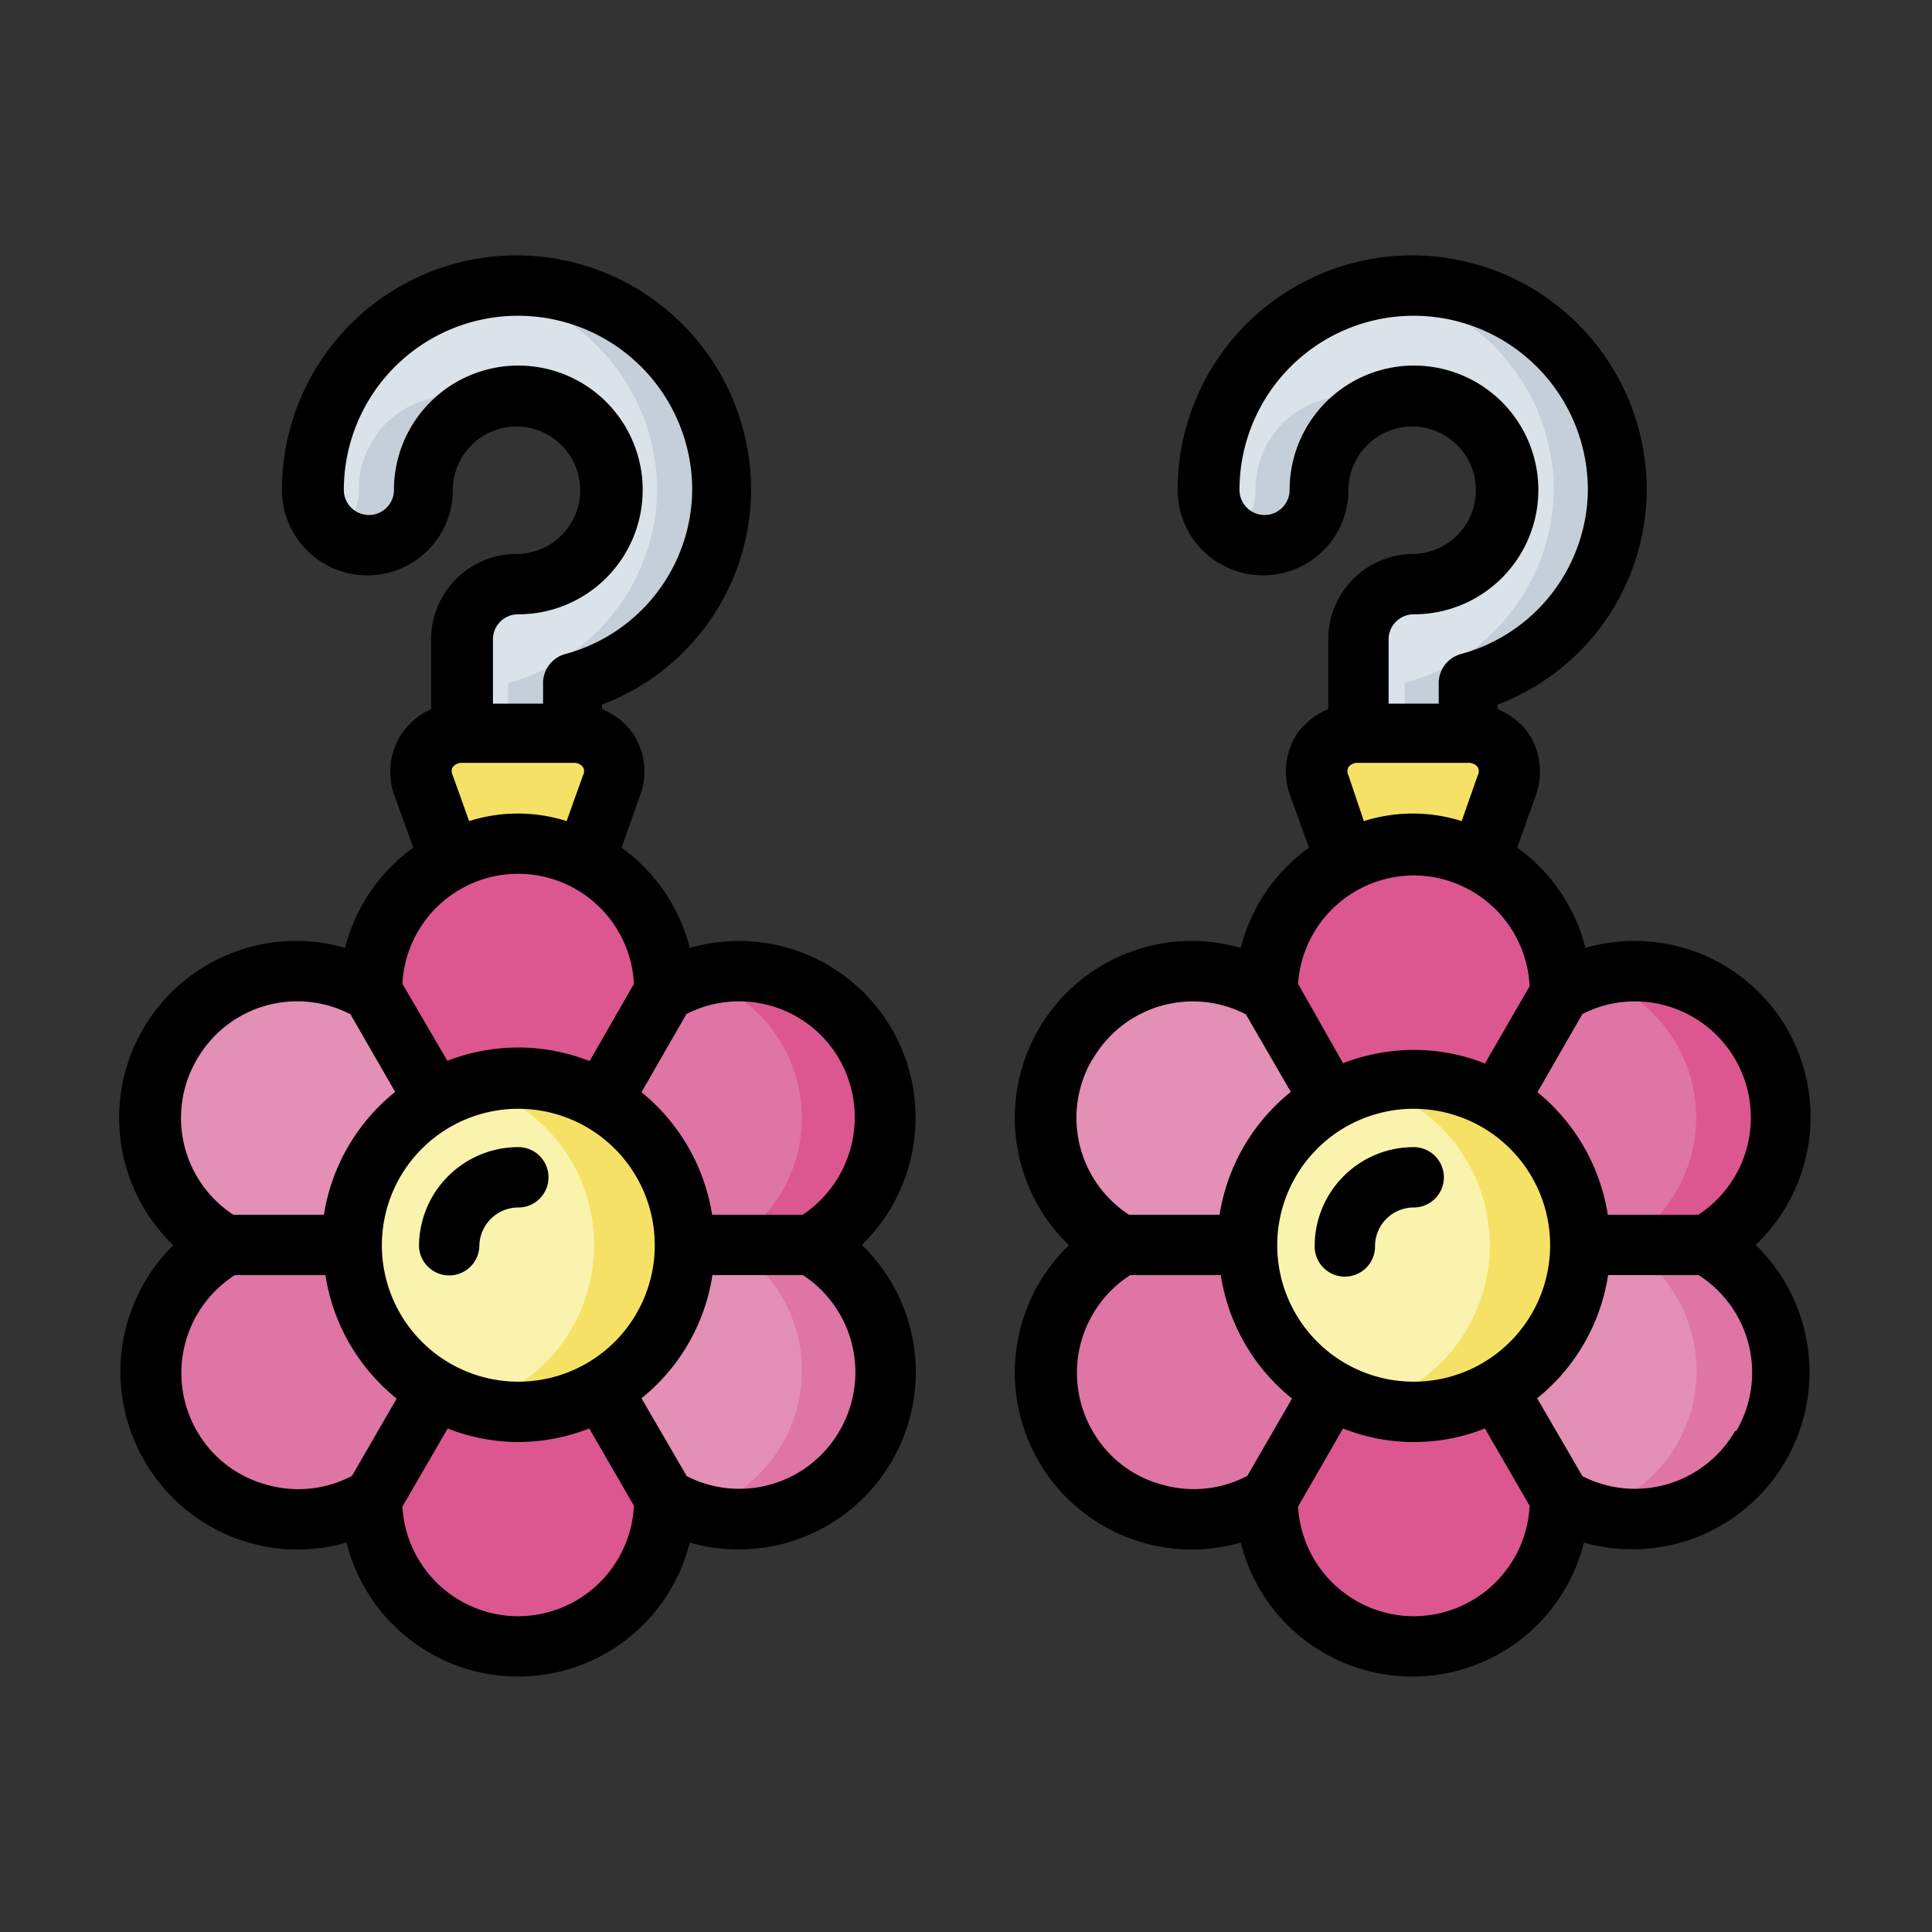 <svg xmlns="http://www.w3.org/2000/svg" viewBox="0 0 64 64"><rect x="0" y="0" width="64" height="64" fill="#333333" stroke="none"/><g data-name="Jewelry"><path fill="#d9e3e9" fill-rule="evenodd" d="M19,24.27V22.63a6.72,6.72,0,0,0,4.94-6.4,6.77,6.77,0,0,0-13.54,0,1.83,1.83,0,1,0,3.66,0,3.11,3.11,0,1,1,3.11,3.12,1.82,1.82,0,0,0-1.83,1.82v3.1l1.43.76Z"/><path fill="#c5cfd9" fill-rule="evenodd" d="M15,13.12a3.08,3.08,0,0,0-3.11,3.11,1.83,1.83,0,0,1-.77,1.49,1.86,1.86,0,0,0,1.06.34,1.83,1.83,0,0,0,1.83-1.83A3.09,3.09,0,0,1,16.1,13.3,3.37,3.37,0,0,0,15,13.12Zm2.12-3.66a6.23,6.23,0,0,0-1.06.09,6.8,6.8,0,0,1,5.71,6.68,6.72,6.72,0,0,1-4.94,6.4v1.64H19V22.63a6.72,6.72,0,0,0,4.94-6.4A6.8,6.8,0,0,0,17.16,9.46Z"/><path fill="#dc578f" fill-rule="evenodd" d="M12.31,49.68a4.86,4.86,0,1,0,9.71,0l2-4.68-6.87-3.75-6.52,3.09Z"/><path fill="#de75a4" fill-rule="evenodd" d="M7.43,41.26a4.86,4.86,0,1,0,4.86,8.41l4.88-8.43L12,37.88Z"/><path fill="#e38fb6" fill-rule="evenodd" d="M22,49.67a4.86,4.86,0,1,0,4.86-8.41L22,37.83l-4.77,3.42Z"/><path fill="#f5e165" fill-rule="evenodd" d="M14.94,28.49,14.07,26a1.29,1.29,0,0,1,1.26-1.76H19A1.3,1.3,0,0,1,20.26,26l-.88,2.45-1.61,1.44Z"/><path fill="#dc578f" fill-rule="evenodd" d="M17.17,41.24,22.43,37,22,32.81a4.86,4.86,0,1,0-9.71,0v3.65Z"/><path fill="#de75a4" fill-rule="evenodd" d="M17.17,41.24h0Z"/><path fill="#e38fb6" fill-rule="evenodd" d="M7.43,41.24h9.74l-4.86-8.42h0A4.86,4.86,0,0,0,5.65,34.6h0A4.87,4.87,0,0,0,7.43,41.24Z"/><path fill="#de75a4" fill-rule="evenodd" d="M22,32.82c-1.61,2.81-3.24,5.61-4.86,8.42H26.9A4.86,4.86,0,0,0,22,32.82Z"/><path fill="#faf3ae" fill-rule="evenodd" d="M22.68,41.25a5.52,5.52,0,1,1-5.51-5.52A5.52,5.52,0,0,1,22.68,41.25Z"/><path fill="#f5e165" fill-rule="evenodd" d="M17.17,35.73a5.5,5.5,0,0,0-1.51.21,5.51,5.51,0,0,1,0,10.61,5.93,5.93,0,0,0,1.51.22,5.52,5.52,0,0,0,0-11Z"/><path fill="#de75a4" fill-rule="evenodd" d="M25.38,40.2a4.88,4.88,0,0,1-1.25,1h0l0,0a4.85,4.85,0,0,1-1.05,8.86,4.86,4.86,0,0,0,3.82-8.86Z"/><path fill="#dc578f" fill-rule="evenodd" d="M24.34,32.17a5,5,0,0,0-1.26.2,4.86,4.86,0,0,1,1.05,8.87H26.9a4.86,4.86,0,0,0-2.56-9.07Z"/><path fill="#d9e3e9" fill-rule="evenodd" d="M48.65,24.27V22.63a6.72,6.72,0,0,0,4.94-6.4,6.77,6.77,0,1,0-13.53,0,1.83,1.83,0,1,0,3.65,0,3.12,3.12,0,1,1,3.11,3.12A1.82,1.82,0,0,0,45,21.17v3.1l1.42.76Z"/><path fill="#c5cfd9" fill-rule="evenodd" d="M44.7,13.12a3.08,3.08,0,0,0-3.11,3.11,1.81,1.81,0,0,1-.77,1.49,1.86,1.86,0,0,0,1.06.34,1.82,1.82,0,0,0,1.83-1.83,3.09,3.09,0,0,1,2-2.93A3.32,3.32,0,0,0,44.7,13.12Zm2.12-3.66a6.23,6.23,0,0,0-1.06.09,6.8,6.8,0,0,1,5.71,6.68,6.72,6.72,0,0,1-4.94,6.4v1.64h2.12V22.63a6.73,6.73,0,0,0,5-6.4A6.81,6.81,0,0,0,46.82,9.46Z"/><path fill="#dc578f" fill-rule="evenodd" d="M42,49.68a4.86,4.86,0,0,0,9.72,0l2-4.68-6.87-3.75-6.52,3.09Z"/><path fill="#de75a4" fill-rule="evenodd" d="M37.1,41.26A4.86,4.86,0,1,0,42,49.67l4.87-8.43-5.19-3.36Z"/><path fill="#e38fb6" fill-rule="evenodd" d="M51.71,49.67a4.86,4.86,0,0,0,4.86-8.41l-5-3.43-4.77,3.42Z"/><path fill="#f5e165" fill-rule="evenodd" d="M44.61,28.49,43.73,26A1.3,1.3,0,0,1,45,24.27h3.65A1.3,1.3,0,0,1,49.92,26L49,28.48l-1.6,1.44Z"/><path fill="#dc578f" fill-rule="evenodd" d="M46.83,41.24,52.09,37l-.4-4.15A4.87,4.87,0,0,0,46.83,28h0A4.87,4.87,0,0,0,42,32.81v3.65Z"/><path fill="#de75a4" fill-rule="evenodd" d="M46.83,41.24h0Z"/><path fill="#e38fb6" fill-rule="evenodd" d="M37.09,41.24h9.74L42,32.82h0a4.85,4.85,0,0,0-6.63,1.78h0A4.86,4.86,0,0,0,37.09,41.24Z"/><path fill="#de75a4" fill-rule="evenodd" d="M51.71,32.82l-4.86,8.42h9.72a4.86,4.86,0,0,0-4.86-8.42Z"/><path fill="#faf3ae" fill-rule="evenodd" d="M52.35,41.25a5.52,5.52,0,1,1-5.52-5.52A5.52,5.52,0,0,1,52.35,41.25Z"/><path fill="#f5e165" fill-rule="evenodd" d="M46.83,35.73a5.43,5.43,0,0,0-1.5.21,5.51,5.51,0,0,1,0,10.61,5.85,5.85,0,0,0,1.5.22,5.52,5.52,0,0,0,0-11Z"/><path fill="#de75a4" fill-rule="evenodd" d="M55,40.2a4.88,4.88,0,0,1-1.25,1h0l0,0a4.85,4.85,0,0,1-1,8.86,4.86,4.86,0,0,0,3.83-8.86Z"/><path fill="#dc578f" fill-rule="evenodd" d="M54,32.17a4.94,4.94,0,0,0-1.26.2,4.86,4.86,0,0,1,1,8.87h2.78A4.86,4.86,0,0,0,54,32.17Z"/><path d="M4.79,48.4a5.85,5.85,0,0,0,6.69,2.7,5.86,5.86,0,0,0,11.37,0,5.87,5.87,0,0,0,5.7-9.86,5.88,5.88,0,0,0,1-7.14,5.86,5.86,0,0,0-6.7-2.7,5.88,5.88,0,0,0-2.26-3.32l.61-1.72a2.26,2.26,0,0,0-.26-2.1,2.3,2.3,0,0,0-1-.77v-.15a7.62,7.62,0,0,0,4.94-7.11,7.77,7.77,0,0,0-15.54,0,2.83,2.83,0,1,0,5.66,0,2.11,2.11,0,1,1,2.11,2.12,2.83,2.83,0,0,0-2.83,2.82v2.32a2.34,2.34,0,0,0-.94.77,2.27,2.27,0,0,0-.27,2.1l.62,1.72a5.88,5.88,0,0,0-2.26,3.32,5.86,5.86,0,0,0-5.69,9.85A5.88,5.88,0,0,0,4.79,48.4Zm4.07.79A3.8,3.8,0,0,1,6.52,47.4a3.85,3.85,0,0,1,1.26-5.16h3a6.53,6.53,0,0,0,2.36,4.09l-1.48,2.56A3.8,3.8,0,0,1,8.86,49.19Zm4.47-16.6a3.84,3.84,0,0,1,7.67,0l-1.47,2.56a6.43,6.43,0,0,0-2.36-.45,6.54,6.54,0,0,0-2.35.44Zm3.84,4.14a4.52,4.52,0,1,1-4.52,4.52A4.52,4.52,0,0,1,17.17,36.73Zm0,16.81a3.85,3.85,0,0,1-3.84-3.63l1.5-2.59a6.45,6.45,0,0,0,2.34.45,6.55,6.55,0,0,0,2.35-.45L21,49.88A3.85,3.85,0,0,1,17.17,53.54ZM27.81,47.4a3.83,3.83,0,0,1-5.06,1.5l-1.5-2.58a6.5,6.5,0,0,0,2.35-4.08h3A3.85,3.85,0,0,1,27.81,47.4ZM25.47,33.3a3.82,3.82,0,0,1,2.34,1.8,3.88,3.88,0,0,1-1.22,5.14h-3a6.55,6.55,0,0,0-2.34-4.06l1.49-2.59A3.83,3.83,0,0,1,25.47,33.3ZM17.16,20.35a4.12,4.12,0,1,0-4.11-4.12.83.83,0,0,1-1.66,0,5.77,5.77,0,0,1,11.54,0,5.68,5.68,0,0,1-4.22,5.44,1,1,0,0,0-.72,1v.64H16.33v-2.1A.83.83,0,0,1,17.16,20.35ZM15,25.69a.28.28,0,0,1,0-.28.38.38,0,0,1,.31-.14H19a.37.37,0,0,1,.31.14.27.27,0,0,1,0,.28l-.54,1.51a5.34,5.34,0,0,0-3.23,0ZM6.52,35.1a3.83,3.83,0,0,1,5.09-1.5l1.48,2.57a6.53,6.53,0,0,0-2.36,4.07h-3A3.83,3.83,0,0,1,6.52,35.1Z"/><path d="M14.88 42.25a1 1 0 001-1A1.29 1.29 0 0117.17 40a1 1 0 000-2 3.29 3.29 0 00-3.29 3.29A1 1 0 0014.88 42.25zM59.21 34.1a5.84 5.84 0 00-6.69-2.7 5.83 5.83 0 00-2.26-3.32l.61-1.72a2.3 2.3 0 00-.26-2.1 2.37 2.37 0 00-1-.77v-.15a7.64 7.64 0 004.94-7.11 7.77 7.77 0 00-15.54 0 2.83 2.83 0 105.66 0 2.11 2.11 0 112.11 2.12A2.83 2.83 0 0044 21.17v2.32a2.37 2.37 0 00-1 .77 2.29 2.29 0 00-.26 2.1l.62 1.72a5.88 5.88 0 00-2.26 3.32 5.86 5.86 0 00-5.69 9.85 5.86 5.86 0 005.69 9.85 5.86 5.86 0 0011.37 0 5.87 5.87 0 005.69-9.86A5.86 5.86 0 0059.21 34.1zm-4.07-.8a3.85 3.85 0 011.12 6.94h-3a6.54 6.54 0 00-2.33-4.06l1.49-2.59A3.83 3.83 0 0155.14 33.3zM46.83 45.77a4.52 4.52 0 114.52-4.52A4.52 4.52 0 0146.83 45.77zM43 32.59A3.85 3.85 0 0146.83 29h0a3.85 3.85 0 013.84 3.67l-1.48 2.56a6.35 6.35 0 00-2.36-.45 6.53 6.53 0 00-2.34.44zm3.83-12.24a4.12 4.12 0 10-4.11-4.12.83.83 0 11-1.66 0 5.77 5.77 0 0111.54 0 5.69 5.69 0 01-4.22 5.44 1 1 0 00-.72 1v.64H46v-2.1A.83.83 0 0146.83 20.35zm-2.16 5.34a.3.3 0 010-.28.38.38 0 01.31-.14h3.66a.37.37 0 01.31.14.28.28 0 010 .28l-.53 1.51a5.37 5.37 0 00-3.24 0zM36.19 35.1a3.83 3.83 0 015.08-1.5l1.49 2.57a6.53 6.53 0 00-2.36 4.07h-3a3.83 3.83 0 01-1.22-5.14zm2.34 14.09a3.77 3.77 0 01-2.34-1.79 3.85 3.85 0 011.25-5.16h3a6.53 6.53 0 002.36 4.09l-1.48 2.56A3.8 3.8 0 0138.53 49.19zm8.3 4.35A3.85 3.85 0 0143 49.91l1.49-2.59a6.36 6.36 0 004.7 0l1.48 2.56A3.85 3.85 0 0146.83 53.54zM57.48 47.4a3.83 3.83 0 01-5.06 1.5l-1.5-2.58a6.5 6.5 0 002.35-4.08h3a3.83 3.83 0 011.25 5.16z"/><path d="M46.83,38a3.28,3.28,0,0,0-3.28,3.29,1,1,0,0,0,2,0A1.28,1.28,0,0,1,46.83,40a1,1,0,0,0,0-2Z"/></g></svg>